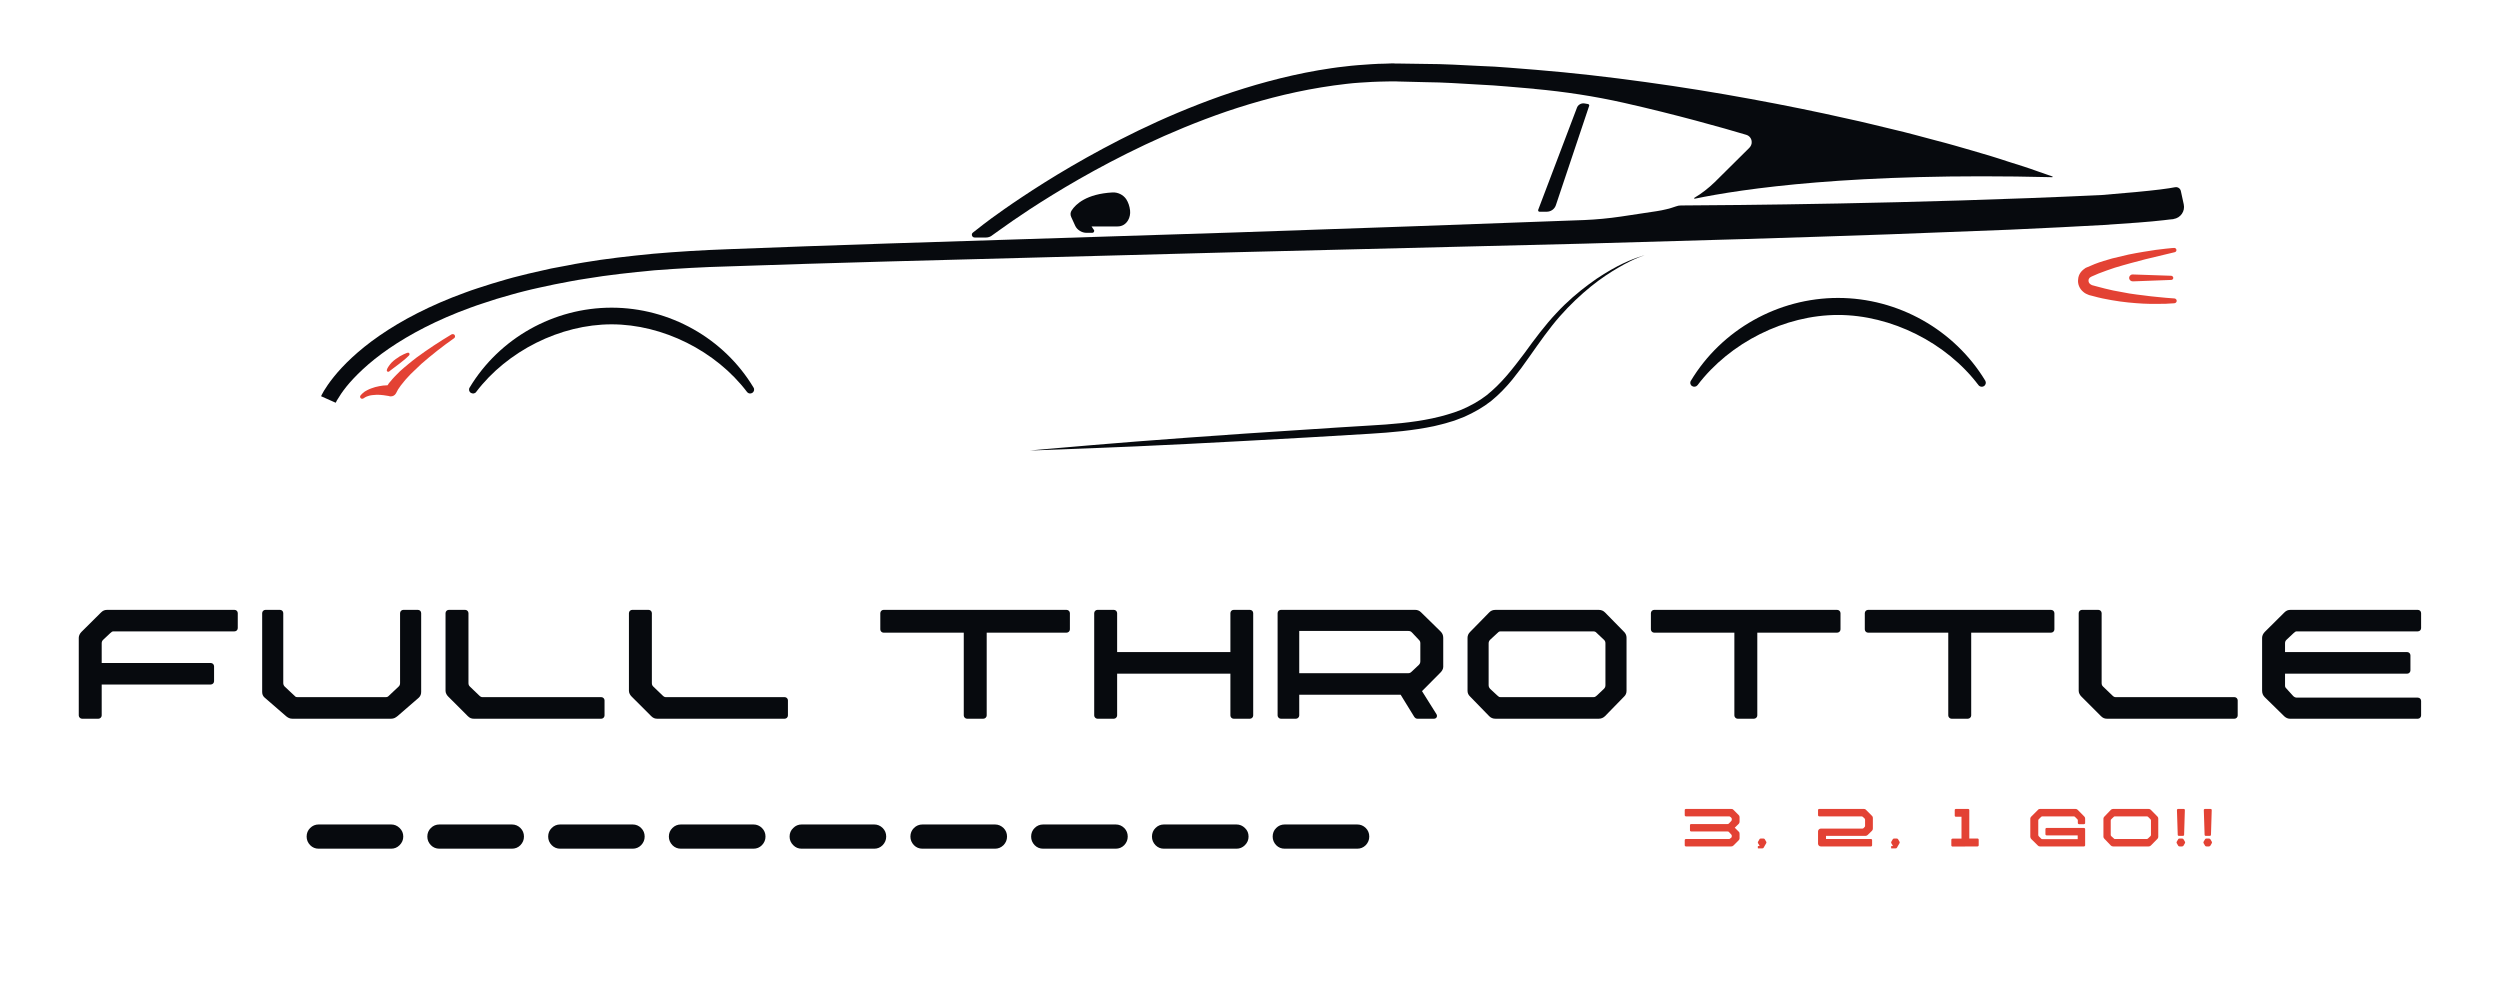 <svg xmlns="http://www.w3.org/2000/svg" xmlns:xlink="http://www.w3.org/1999/xlink" contentScriptType="text/ecmascript" width="75" viewBox="0 0 75 30" height="30" version="1.0"><defs><g id="f"><path d="M 4.867 -3.266 L 1.051 -3.266 C 0.973 -3.266 0.922 -3.246 0.863 -3.188 L 0.273 -2.602 C 0.234 -2.562 0.195 -2.496 0.195 -2.43 L 0.195 -0.098 C 0.195 -0.047 0.242 0 0.293 0 L 0.785 0 C 0.836 0 0.883 -0.047 0.883 -0.098 L 0.883 -1.027 L 4.156 -1.027 C 4.207 -1.027 4.254 -1.07 4.254 -1.125 L 4.254 -1.574 C 4.254 -1.629 4.207 -1.672 4.156 -1.672 L 0.883 -1.672 L 0.883 -2.262 C 0.883 -2.305 0.895 -2.34 0.93 -2.371 L 1.137 -2.566 C 1.176 -2.605 1.203 -2.621 1.234 -2.621 L 4.867 -2.621 C 4.922 -2.621 4.965 -2.664 4.965 -2.719 L 4.965 -3.168 C 4.965 -3.223 4.922 -3.266 4.867 -3.266 Z M 4.867 -3.266"/></g><g id="g"><path d="M 0.195 -3.168 L 0.195 -0.805 C 0.195 -0.738 0.215 -0.68 0.27 -0.633 L 0.91 -0.078 C 0.969 -0.031 1.02 0 1.105 0 L 4.059 0 C 4.145 0 4.195 -0.031 4.254 -0.078 L 4.895 -0.633 C 4.945 -0.68 4.965 -0.738 4.965 -0.805 L 4.965 -3.168 C 4.965 -3.223 4.922 -3.266 4.867 -3.266 L 4.43 -3.266 C 4.379 -3.266 4.332 -3.223 4.332 -3.168 L 4.332 -1.07 C 4.332 -1.027 4.32 -0.992 4.285 -0.961 L 3.973 -0.668 C 3.953 -0.652 3.934 -0.648 3.906 -0.648 L 1.254 -0.648 C 1.223 -0.648 1.203 -0.652 1.188 -0.668 L 0.875 -0.961 C 0.844 -0.992 0.828 -1.027 0.828 -1.07 L 0.828 -3.168 C 0.828 -3.223 0.785 -3.266 0.73 -3.266 L 0.293 -3.266 C 0.242 -3.266 0.195 -3.223 0.195 -3.168 Z M 0.195 -3.168"/></g><g id="h"><path d="M 0.195 -3.168 L 0.195 -0.836 C 0.195 -0.77 0.234 -0.707 0.273 -0.668 L 0.863 -0.078 C 0.922 -0.02 0.973 0 1.051 0 L 4.867 0 C 4.922 0 4.965 -0.047 4.965 -0.098 L 4.965 -0.551 C 4.965 -0.602 4.922 -0.648 4.867 -0.648 L 1.301 -0.648 C 1.27 -0.648 1.242 -0.66 1.203 -0.699 L 0.93 -0.961 C 0.895 -0.992 0.883 -1.027 0.883 -1.07 L 0.883 -3.168 C 0.883 -3.223 0.836 -3.266 0.785 -3.266 L 0.293 -3.266 C 0.242 -3.266 0.195 -3.223 0.195 -3.168 Z M 0.195 -3.168"/></g><g id="j"><path d="M 5.781 -3.266 L 0.293 -3.266 C 0.242 -3.266 0.195 -3.223 0.195 -3.168 L 0.195 -2.68 C 0.195 -2.625 0.242 -2.582 0.293 -2.582 L 2.699 -2.582 L 2.699 -0.098 C 2.699 -0.047 2.746 0 2.797 0 L 3.285 0 C 3.34 0 3.387 -0.047 3.387 -0.098 L 3.387 -2.582 L 5.781 -2.582 C 5.836 -2.582 5.883 -2.625 5.883 -2.68 L 5.883 -3.168 C 5.883 -3.223 5.836 -3.266 5.781 -3.266 Z M 5.781 -3.266"/></g><g id="k"><path d="M 4.867 -3.266 L 4.379 -3.266 C 4.324 -3.266 4.281 -3.223 4.281 -3.168 L 4.281 -2 L 0.883 -2 L 0.883 -3.168 C 0.883 -3.223 0.836 -3.266 0.785 -3.266 L 0.293 -3.266 C 0.242 -3.266 0.195 -3.223 0.195 -3.168 L 0.195 -0.098 C 0.195 -0.047 0.242 0 0.293 0 L 0.785 0 C 0.836 0 0.883 -0.047 0.883 -0.098 L 0.883 -1.352 L 4.281 -1.352 L 4.281 -0.098 C 4.281 -0.047 4.324 0 4.379 0 L 4.867 0 C 4.922 0 4.965 -0.047 4.965 -0.098 L 4.965 -3.168 C 4.965 -3.223 4.922 -3.266 4.867 -3.266 Z M 4.867 -3.266"/></g><g id="l"><path d="M 5.082 -2.621 L 4.496 -3.195 C 4.449 -3.242 4.391 -3.266 4.324 -3.266 L 0.293 -3.266 C 0.242 -3.266 0.195 -3.223 0.195 -3.168 L 0.195 -0.098 C 0.195 -0.047 0.242 0 0.293 0 L 0.746 0 C 0.797 0 0.844 -0.047 0.844 -0.098 L 0.844 -0.719 L 3.887 -0.719 L 4.293 -0.059 C 4.32 -0.02 4.352 0 4.391 0 L 4.883 0 C 4.961 0 5 -0.07 4.961 -0.137 L 4.527 -0.828 L 5.082 -1.387 C 5.121 -1.426 5.164 -1.488 5.164 -1.555 L 5.164 -2.426 C 5.164 -2.508 5.137 -2.566 5.082 -2.621 Z M 0.844 -2.633 L 4.117 -2.633 C 4.164 -2.633 4.195 -2.621 4.227 -2.586 L 4.422 -2.379 L 4.457 -2.34 C 4.469 -2.32 4.477 -2.301 4.477 -2.273 L 4.477 -1.727 C 4.477 -1.68 4.465 -1.648 4.43 -1.613 L 4.223 -1.418 C 4.184 -1.379 4.156 -1.367 4.125 -1.367 L 0.844 -1.367 Z M 0.844 -2.633"/></g><g id="m"><path d="M 0.195 -0.836 C 0.195 -0.77 0.223 -0.711 0.27 -0.668 L 0.844 -0.078 C 0.895 -0.027 0.953 0 1.039 0 L 4.125 0 C 4.207 0 4.266 -0.027 4.32 -0.078 L 4.895 -0.668 C 4.941 -0.711 4.965 -0.77 4.965 -0.836 L 4.965 -2.43 C 4.965 -2.496 4.941 -2.555 4.895 -2.602 L 4.32 -3.188 C 4.266 -3.242 4.207 -3.266 4.125 -3.266 L 1.039 -3.266 C 0.953 -3.266 0.895 -3.242 0.844 -3.188 L 0.27 -2.602 C 0.223 -2.555 0.195 -2.496 0.195 -2.43 Z M 0.828 -1.008 L 0.828 -2.262 C 0.828 -2.305 0.844 -2.34 0.875 -2.371 L 1.086 -2.566 L 1.125 -2.602 C 1.137 -2.613 1.156 -2.621 1.188 -2.621 L 3.973 -2.621 C 4 -2.621 4.02 -2.613 4.039 -2.602 L 4.078 -2.566 L 4.285 -2.371 C 4.32 -2.34 4.332 -2.305 4.332 -2.262 L 4.332 -1.008 C 4.332 -0.961 4.32 -0.93 4.285 -0.895 L 4.078 -0.699 L 4.039 -0.668 C 4.02 -0.652 4 -0.648 3.973 -0.648 L 1.188 -0.648 C 1.156 -0.648 1.137 -0.652 1.125 -0.668 L 1.086 -0.699 L 0.875 -0.895 C 0.844 -0.93 0.828 -0.961 0.828 -1.008 Z M 0.828 -1.008"/></g><g id="n"><path d="M 0.93 -2.371 L 1.137 -2.566 C 1.176 -2.605 1.203 -2.621 1.234 -2.621 L 4.867 -2.621 C 4.922 -2.621 4.965 -2.664 4.965 -2.719 L 4.965 -3.168 C 4.965 -3.223 4.922 -3.266 4.867 -3.266 L 1.051 -3.266 C 0.973 -3.266 0.922 -3.246 0.863 -3.188 L 0.273 -2.602 C 0.234 -2.562 0.195 -2.496 0.195 -2.43 L 0.195 -0.844 C 0.195 -0.758 0.223 -0.699 0.273 -0.648 L 0.863 -0.07 C 0.91 -0.027 0.969 0 1.031 0 L 4.867 0 C 4.922 0 4.965 -0.047 4.965 -0.098 L 4.965 -0.535 C 4.965 -0.59 4.922 -0.633 4.867 -0.633 L 1.242 -0.633 C 1.195 -0.633 1.164 -0.648 1.129 -0.68 L 0.902 -0.93 C 0.887 -0.949 0.883 -0.969 0.883 -0.992 L 0.883 -1.352 L 4.547 -1.352 C 4.602 -1.352 4.645 -1.398 4.645 -1.449 L 4.645 -1.902 C 4.645 -1.953 4.602 -2 4.547 -2 L 0.883 -2 L 0.883 -2.262 C 0.883 -2.305 0.895 -2.34 0.93 -2.371 Z M 0.93 -2.371"/></g><g id="o"><path d="M 1.711 -0.742 L 1.711 -0.883 C 1.711 -0.906 1.699 -0.93 1.684 -0.941 L 1.527 -1.098 C 1.508 -1.121 1.488 -1.125 1.461 -1.125 L 0.102 -1.125 C 0.082 -1.125 0.066 -1.109 0.066 -1.094 L 0.066 -0.938 C 0.066 -0.918 0.082 -0.902 0.102 -0.902 L 1.398 -0.902 C 1.41 -0.902 1.418 -0.898 1.434 -0.887 L 1.461 -0.863 C 1.473 -0.852 1.477 -0.84 1.477 -0.824 L 1.477 -0.793 C 1.477 -0.785 1.473 -0.777 1.469 -0.773 L 1.457 -0.758 L 1.391 -0.688 C 1.379 -0.676 1.367 -0.672 1.352 -0.672 L 0.258 -0.672 C 0.238 -0.672 0.223 -0.656 0.223 -0.637 L 0.223 -0.484 C 0.223 -0.465 0.238 -0.449 0.258 -0.449 L 1.352 -0.449 C 1.367 -0.449 1.379 -0.445 1.391 -0.434 L 1.457 -0.363 L 1.469 -0.348 C 1.473 -0.344 1.477 -0.336 1.477 -0.328 L 1.477 -0.301 C 1.477 -0.285 1.473 -0.273 1.461 -0.262 L 1.434 -0.242 C 1.418 -0.227 1.41 -0.223 1.398 -0.223 L 0.102 -0.223 C 0.082 -0.223 0.066 -0.207 0.066 -0.188 L 0.066 -0.035 C 0.066 -0.016 0.082 0 0.102 0 L 1.461 0 C 1.488 0 1.508 -0.008 1.527 -0.027 L 1.684 -0.184 C 1.699 -0.199 1.711 -0.219 1.711 -0.242 L 1.711 -0.379 C 1.711 -0.406 1.703 -0.43 1.684 -0.445 L 1.566 -0.562 L 1.684 -0.676 C 1.703 -0.695 1.711 -0.715 1.711 -0.742 Z M 1.711 -0.742"/></g><g id="p"><path d="M 0.316 -0.145 L 0.277 -0.211 C 0.273 -0.219 0.27 -0.227 0.258 -0.23 C 0.254 -0.234 0.242 -0.238 0.234 -0.238 L 0.156 -0.238 C 0.148 -0.238 0.141 -0.234 0.129 -0.23 C 0.121 -0.227 0.117 -0.219 0.113 -0.211 L 0.074 -0.145 C 0.07 -0.137 0.066 -0.129 0.066 -0.117 C 0.066 -0.109 0.07 -0.098 0.074 -0.094 L 0.113 -0.027 C 0.113 -0.023 0.117 -0.02 0.121 -0.012 L 0.078 -0.012 C 0.07 -0.012 0.066 -0.008 0.066 -0.004 L 0.066 0.051 C 0.066 0.055 0.07 0.059 0.078 0.059 L 0.199 0.059 C 0.219 0.059 0.234 0.051 0.242 0.035 L 0.273 -0.02 L 0.277 -0.027 L 0.316 -0.094 C 0.32 -0.098 0.324 -0.109 0.324 -0.117 C 0.324 -0.129 0.32 -0.137 0.316 -0.145 Z M 0.316 -0.145"/></g><g id="r"><path d="M 0.066 -1.094 L 0.066 -0.938 C 0.066 -0.918 0.082 -0.902 0.102 -0.902 L 1.375 -0.902 C 1.387 -0.902 1.395 -0.895 1.41 -0.887 L 1.461 -0.84 C 1.469 -0.828 1.477 -0.816 1.477 -0.801 L 1.477 -0.613 C 1.477 -0.602 1.473 -0.598 1.469 -0.59 L 1.434 -0.551 C 1.422 -0.539 1.41 -0.535 1.395 -0.535 L 0.148 -0.535 C 0.105 -0.535 0.066 -0.496 0.066 -0.453 L 0.066 -0.082 C 0.066 -0.035 0.105 0 0.148 0 L 1.656 0 C 1.672 0 1.688 -0.016 1.688 -0.035 L 1.688 -0.188 C 1.688 -0.207 1.672 -0.223 1.656 -0.223 L 0.305 -0.223 L 0.305 -0.316 L 1.492 -0.316 C 1.512 -0.316 1.535 -0.328 1.551 -0.34 L 1.684 -0.469 C 1.703 -0.488 1.711 -0.508 1.711 -0.539 L 1.711 -0.859 C 1.711 -0.883 1.699 -0.906 1.684 -0.918 L 1.504 -1.098 C 1.484 -1.121 1.465 -1.125 1.438 -1.125 L 0.102 -1.125 C 0.082 -1.125 0.066 -1.109 0.066 -1.094 Z M 0.066 -1.094"/></g><g id="s"><path d="M 0.852 -0.238 L 0.605 -0.238 L 0.605 -1.094 C 0.605 -1.109 0.59 -1.125 0.57 -1.125 L 0.199 -1.125 C 0.184 -1.125 0.168 -1.109 0.168 -1.094 L 0.168 -0.922 C 0.168 -0.906 0.184 -0.891 0.199 -0.891 L 0.371 -0.891 L 0.371 -0.234 L 0.102 -0.234 C 0.082 -0.234 0.066 -0.219 0.066 -0.199 L 0.066 -0.031 C 0.066 -0.012 0.082 0.004 0.102 0.004 L 0.852 0 C 0.871 0 0.887 -0.016 0.887 -0.035 L 0.887 -0.203 C 0.887 -0.219 0.871 -0.238 0.852 -0.238 Z M 0.852 -0.238"/></g><g id="t"><path d="M 1.527 -0.668 L 1.676 -0.668 C 1.695 -0.668 1.711 -0.684 1.711 -0.699 L 1.711 -0.836 C 1.711 -0.859 1.703 -0.879 1.688 -0.895 L 1.488 -1.098 C 1.469 -1.117 1.449 -1.125 1.422 -1.125 L 0.363 -1.125 C 0.336 -1.125 0.316 -1.121 0.297 -1.098 L 0.094 -0.895 C 0.082 -0.883 0.066 -0.859 0.066 -0.836 L 0.066 -0.289 C 0.066 -0.262 0.078 -0.242 0.094 -0.223 L 0.297 -0.023 C 0.312 -0.008 0.332 0 0.355 0 L 1.676 0 C 1.695 0 1.711 -0.016 1.711 -0.035 L 1.711 -0.52 C 1.711 -0.539 1.695 -0.555 1.676 -0.555 L 0.555 -0.555 C 0.535 -0.555 0.52 -0.539 0.52 -0.52 L 0.52 -0.363 C 0.52 -0.348 0.535 -0.332 0.555 -0.332 L 1.488 -0.332 L 1.488 -0.219 L 0.43 -0.219 C 0.41 -0.219 0.402 -0.223 0.391 -0.234 L 0.32 -0.305 L 0.312 -0.32 C 0.305 -0.328 0.305 -0.332 0.305 -0.344 L 0.305 -0.777 C 0.305 -0.793 0.309 -0.805 0.32 -0.816 L 0.391 -0.887 C 0.406 -0.898 0.414 -0.902 0.426 -0.902 L 1.371 -0.902 C 1.387 -0.902 1.395 -0.895 1.406 -0.887 L 1.477 -0.816 C 1.492 -0.805 1.492 -0.793 1.492 -0.777 L 1.492 -0.699 C 1.492 -0.684 1.508 -0.668 1.527 -0.668 Z M 1.527 -0.668"/></g><g id="u"><path d="M 0.066 -0.289 C 0.066 -0.266 0.078 -0.246 0.094 -0.23 L 0.289 -0.027 C 0.309 -0.008 0.328 0 0.359 0 L 1.422 0 C 1.449 0 1.469 -0.008 1.488 -0.027 L 1.688 -0.23 C 1.703 -0.246 1.711 -0.266 1.711 -0.289 L 1.711 -0.836 C 1.711 -0.859 1.703 -0.879 1.688 -0.895 L 1.488 -1.098 C 1.469 -1.117 1.449 -1.125 1.422 -1.125 L 0.359 -1.125 C 0.328 -1.125 0.309 -1.117 0.289 -1.098 L 0.094 -0.895 C 0.078 -0.879 0.066 -0.859 0.066 -0.836 Z M 0.285 -0.348 L 0.285 -0.777 C 0.285 -0.793 0.289 -0.805 0.301 -0.816 L 0.375 -0.887 L 0.387 -0.895 C 0.391 -0.902 0.398 -0.902 0.41 -0.902 L 1.371 -0.902 C 1.379 -0.902 1.387 -0.902 1.391 -0.895 L 1.406 -0.887 L 1.477 -0.816 C 1.488 -0.805 1.492 -0.793 1.492 -0.777 L 1.492 -0.348 C 1.492 -0.332 1.488 -0.32 1.477 -0.309 L 1.406 -0.242 L 1.391 -0.23 C 1.387 -0.227 1.379 -0.223 1.371 -0.223 L 0.41 -0.223 C 0.398 -0.223 0.391 -0.227 0.387 -0.23 L 0.375 -0.242 L 0.301 -0.309 C 0.289 -0.32 0.285 -0.332 0.285 -0.348 Z M 0.285 -0.348"/></g><g id="v"><path d="M 0.137 -0.316 L 0.258 -0.316 C 0.277 -0.316 0.293 -0.332 0.293 -0.348 L 0.316 -1.094 C 0.316 -1.109 0.301 -1.125 0.281 -1.125 L 0.113 -1.125 C 0.094 -1.125 0.078 -1.109 0.078 -1.094 L 0.102 -0.348 C 0.102 -0.332 0.117 -0.316 0.137 -0.316 Z M 0.156 0 C 0.148 0 0.141 -0.004 0.129 -0.008 C 0.121 -0.012 0.117 -0.02 0.113 -0.027 L 0.074 -0.094 C 0.07 -0.098 0.066 -0.109 0.066 -0.117 C 0.066 -0.129 0.07 -0.137 0.074 -0.145 L 0.113 -0.211 C 0.117 -0.219 0.121 -0.227 0.129 -0.23 C 0.141 -0.234 0.148 -0.238 0.156 -0.238 L 0.234 -0.238 C 0.242 -0.238 0.254 -0.234 0.258 -0.23 C 0.27 -0.227 0.273 -0.219 0.277 -0.211 L 0.316 -0.145 C 0.32 -0.137 0.324 -0.129 0.324 -0.117 C 0.324 -0.109 0.32 -0.098 0.316 -0.094 L 0.277 -0.027 C 0.273 -0.02 0.27 -0.012 0.258 -0.008 C 0.254 -0.004 0.242 0 0.234 0 Z M 0.156 0"/></g><clipPath id="a"><path d="M 62 7 L 65.52 7 L 65.52 10 L 62 10 Z M 62 7"/></clipPath><clipPath id="b"><path d="M 63 8 L 65.52 8 L 65.52 9 L 63 9 Z M 63 8"/></clipPath><clipPath id="c"><path d="M 29 1.902 L 62 1.902 L 62 8 L 29 8 Z M 29 1.902"/></clipPath><clipPath id="d"><path d="M 9.633 5.547 L 65.52 5.547 L 65.52 12.148 L 9.633 12.148 Z M 9.633 5.547"/></clipPath><clipPath id="e"><path d="M 30.828 7.613 L 49.387 7.613 L 49.387 13.516 L 30.828 13.516 Z M 30.828 7.613"/></clipPath></defs><path fill="#E34234" d="M 13.547 10.031 C 13.188 10.246 12.836 10.477 12.496 10.727 C 12.414 10.793 12.328 10.855 12.246 10.926 C 12.207 10.957 12.164 10.992 12.125 11.027 C 12.086 11.062 12.043 11.098 12.004 11.133 C 11.965 11.172 11.926 11.207 11.891 11.246 C 11.852 11.289 11.812 11.324 11.777 11.367 L 11.668 11.496 L 11.629 11.555 L 11.621 11.559 C 11.578 11.559 11.539 11.562 11.496 11.566 C 11.418 11.578 11.336 11.59 11.254 11.613 C 11.215 11.625 11.176 11.637 11.137 11.652 C 11.098 11.664 11.059 11.684 11.02 11.703 C 11.004 11.711 10.984 11.723 10.965 11.734 C 10.949 11.742 10.93 11.754 10.914 11.77 C 10.898 11.785 10.879 11.797 10.863 11.812 L 10.82 11.859 C 10.801 11.879 10.797 11.91 10.812 11.934 C 10.832 11.965 10.871 11.973 10.898 11.953 L 10.91 11.949 L 10.949 11.922 C 10.965 11.914 10.98 11.906 10.996 11.898 C 11.008 11.895 11.023 11.887 11.039 11.883 C 11.059 11.879 11.07 11.871 11.09 11.867 C 11.121 11.859 11.156 11.855 11.188 11.852 C 11.223 11.848 11.258 11.844 11.293 11.844 C 11.359 11.84 11.43 11.848 11.5 11.855 C 11.535 11.859 11.57 11.863 11.605 11.871 L 11.656 11.879 C 11.672 11.883 11.691 11.887 11.703 11.891 L 11.715 11.891 C 11.781 11.895 11.844 11.863 11.879 11.801 L 11.941 11.684 L 12.023 11.566 C 12.055 11.527 12.086 11.488 12.117 11.449 C 12.145 11.41 12.18 11.375 12.215 11.336 C 12.246 11.301 12.281 11.262 12.316 11.227 C 12.355 11.191 12.387 11.156 12.426 11.121 C 12.5 11.051 12.574 10.98 12.648 10.91 C 12.957 10.641 13.285 10.383 13.621 10.148 L 13.625 10.145 C 13.652 10.125 13.66 10.086 13.641 10.055 C 13.625 10.023 13.582 10.016 13.547 10.031"/><path fill="#E34234" d="M 11.672 11.145 L 11.68 11.141 C 11.68 11.141 11.688 11.133 11.703 11.121 C 11.719 11.109 11.742 11.09 11.77 11.07 C 11.824 11.027 11.902 10.969 11.977 10.914 C 12.016 10.883 12.055 10.855 12.09 10.824 C 12.125 10.797 12.16 10.77 12.188 10.742 C 12.242 10.695 12.277 10.656 12.277 10.656 C 12.285 10.645 12.289 10.629 12.285 10.613 C 12.277 10.59 12.254 10.574 12.23 10.582 C 12.23 10.582 12.18 10.594 12.109 10.629 C 12.039 10.66 11.953 10.711 11.871 10.773 C 11.828 10.805 11.789 10.836 11.754 10.871 C 11.723 10.906 11.691 10.941 11.668 10.977 C 11.645 11.008 11.629 11.039 11.617 11.062 C 11.609 11.086 11.605 11.102 11.605 11.102 C 11.602 11.113 11.602 11.125 11.613 11.137 C 11.625 11.156 11.652 11.16 11.672 11.145"/><g clip-path="url(#a)"><path fill="#E34234" d="M 65.234 8.953 L 65.23 8.953 C 65.23 8.953 65.141 8.945 64.98 8.934 C 64.898 8.926 64.805 8.918 64.691 8.906 C 64.582 8.895 64.457 8.883 64.32 8.863 C 64.184 8.848 64.035 8.828 63.883 8.805 C 63.727 8.777 63.566 8.746 63.398 8.715 C 63.234 8.68 63.062 8.637 62.891 8.59 C 62.848 8.578 62.805 8.566 62.762 8.555 C 62.738 8.543 62.719 8.535 62.703 8.52 C 62.668 8.492 62.652 8.449 62.656 8.406 C 62.656 8.387 62.664 8.367 62.676 8.352 C 62.68 8.344 62.691 8.336 62.695 8.328 C 62.695 8.328 62.699 8.324 62.699 8.324 C 62.703 8.32 62.719 8.312 62.727 8.309 L 62.738 8.301 L 62.746 8.297 L 62.773 8.285 L 62.836 8.258 C 62.875 8.238 62.914 8.223 62.953 8.207 C 63.117 8.141 63.285 8.086 63.445 8.031 C 63.609 7.984 63.766 7.934 63.918 7.895 C 64.07 7.855 64.215 7.816 64.348 7.781 C 64.613 7.715 64.84 7.66 64.996 7.625 C 65.152 7.586 65.242 7.566 65.242 7.566 C 65.273 7.559 65.297 7.531 65.293 7.496 C 65.289 7.461 65.258 7.434 65.223 7.438 C 65.223 7.438 65.129 7.441 64.969 7.461 C 64.805 7.477 64.574 7.508 64.301 7.555 C 64.16 7.578 64.012 7.605 63.855 7.637 C 63.699 7.672 63.531 7.711 63.363 7.754 C 63.191 7.805 63.016 7.852 62.84 7.922 C 62.797 7.938 62.754 7.957 62.711 7.977 L 62.609 8.02 L 62.602 8.023 L 62.598 8.023 L 62.586 8.031 L 62.582 8.031 L 62.566 8.039 C 62.559 8.047 62.551 8.051 62.535 8.062 C 62.52 8.074 62.504 8.086 62.488 8.098 C 62.461 8.125 62.434 8.148 62.414 8.18 C 62.375 8.234 62.348 8.305 62.344 8.379 C 62.324 8.52 62.387 8.664 62.496 8.754 C 62.547 8.801 62.609 8.828 62.672 8.852 C 62.719 8.863 62.762 8.875 62.809 8.887 C 62.988 8.938 63.168 8.973 63.344 9.004 C 63.691 9.066 64.02 9.094 64.297 9.109 C 64.438 9.117 64.566 9.117 64.68 9.117 C 64.797 9.117 64.895 9.113 64.977 9.113 C 65.059 9.109 65.121 9.102 65.164 9.102 C 65.207 9.098 65.23 9.098 65.23 9.098 C 65.27 9.094 65.297 9.066 65.301 9.031 C 65.305 8.992 65.273 8.957 65.234 8.953"/></g><g clip-path="url(#b)"><path fill="#E34234" d="M 63.984 8.234 C 63.98 8.234 63.977 8.234 63.977 8.234 C 63.918 8.234 63.871 8.285 63.875 8.34 C 63.875 8.398 63.926 8.441 63.984 8.441 L 65.137 8.398 C 65.172 8.398 65.195 8.371 65.199 8.34 C 65.199 8.305 65.172 8.277 65.137 8.273 L 63.984 8.234"/></g><path fill="#070A0E" d="M 59.559 11.422 C 58.633 9.891 56.941 8.938 55.141 8.938 C 53.34 8.938 51.648 9.891 50.727 11.422 C 50.691 11.477 50.707 11.547 50.762 11.582 C 50.816 11.617 50.887 11.605 50.926 11.555 C 51.895 10.277 53.547 9.449 55.141 9.449 C 56.734 9.449 58.391 10.277 59.355 11.555 C 59.379 11.586 59.418 11.602 59.453 11.602 C 59.477 11.602 59.5 11.598 59.52 11.582 C 59.574 11.547 59.59 11.477 59.559 11.422"/><g clip-path="url(#c)"><path fill="#070A0E" d="M 29.586 7.125 L 29.238 7.125 C 29.16 7.125 29.125 7.023 29.188 6.977 C 29.316 6.875 29.473 6.754 29.504 6.73 C 29.555 6.688 29.637 6.629 29.742 6.551 C 29.953 6.398 30.262 6.176 30.664 5.91 C 31.473 5.371 32.652 4.645 34.148 3.918 C 34.898 3.555 35.73 3.199 36.633 2.879 C 37.535 2.566 38.512 2.289 39.547 2.109 C 39.809 2.066 40.07 2.023 40.336 1.996 C 40.602 1.961 40.871 1.945 41.141 1.926 C 41.277 1.914 41.414 1.914 41.551 1.91 L 41.754 1.902 L 41.812 1.902 L 41.859 1.906 L 41.961 1.906 C 42.23 1.91 42.5 1.914 42.773 1.918 C 43.312 1.918 43.867 1.953 44.418 1.98 C 44.973 1.996 45.523 2.055 46.074 2.094 C 47.18 2.184 48.281 2.312 49.359 2.461 C 50.438 2.609 51.496 2.781 52.52 2.969 C 53.539 3.156 54.52 3.355 55.449 3.566 C 55.914 3.664 56.363 3.781 56.797 3.883 C 57.234 3.984 57.652 4.102 58.051 4.207 C 58.453 4.309 58.836 4.422 59.199 4.527 C 59.383 4.582 59.559 4.633 59.73 4.684 C 59.902 4.738 60.07 4.789 60.23 4.844 C 60.555 4.945 60.855 5.039 61.133 5.141 C 61.285 5.195 61.434 5.246 61.57 5.293 C 61.586 5.297 61.582 5.316 61.566 5.316 C 55.586 5.168 52.254 5.668 50.844 5.961 C 50.824 5.965 50.816 5.941 50.832 5.934 C 51.051 5.805 51.254 5.645 51.441 5.465 L 52.477 4.438 C 52.523 4.391 52.555 4.328 52.551 4.262 C 52.551 4.156 52.48 4.07 52.383 4.043 C 51.691 3.836 50.266 3.434 48.723 3.086 C 47.84 2.887 46.941 2.75 46.039 2.668 L 46.023 2.664 C 45.477 2.621 44.93 2.562 44.391 2.539 C 43.844 2.508 43.309 2.469 42.762 2.465 C 42.492 2.457 42.223 2.449 41.953 2.445 L 41.852 2.441 L 41.758 2.441 L 41.559 2.445 C 41.43 2.449 41.301 2.449 41.168 2.457 C 40.91 2.473 40.652 2.484 40.395 2.516 C 40.141 2.543 39.887 2.582 39.637 2.621 C 38.637 2.785 37.684 3.043 36.797 3.344 C 35.914 3.648 35.094 3.992 34.355 4.34 C 32.875 5.039 31.707 5.75 30.906 6.27 C 30.508 6.531 30.203 6.746 29.996 6.895 C 29.891 6.969 29.812 7.023 29.762 7.062 C 29.762 7.062 29.758 7.066 29.758 7.066 C 29.711 7.102 29.648 7.125 29.586 7.125"/></g><g clip-path="url(#d)"><path fill="#070A0E" d="M 65.512 6.129 C 65.559 6.336 65.418 6.539 65.207 6.57 L 65.203 6.574 C 65.121 6.582 65.027 6.59 64.922 6.605 C 64.492 6.656 63.879 6.699 63.098 6.75 C 62.316 6.793 61.371 6.844 60.285 6.891 C 59.203 6.93 57.98 6.98 56.645 7.031 C 53.977 7.125 50.867 7.219 47.531 7.309 C 44.199 7.391 40.645 7.477 37.09 7.566 C 33.535 7.66 29.98 7.758 26.645 7.844 C 24.98 7.891 23.371 7.938 21.844 7.992 C 21.078 8.012 20.348 8.055 19.633 8.109 C 18.926 8.176 18.238 8.25 17.59 8.359 C 17.508 8.371 17.426 8.383 17.344 8.398 C 17.266 8.41 17.184 8.426 17.105 8.441 C 16.945 8.473 16.789 8.5 16.637 8.531 C 16.328 8.598 16.023 8.66 15.734 8.734 C 15.445 8.805 15.164 8.891 14.891 8.969 C 14.625 9.059 14.359 9.137 14.113 9.23 C 13.109 9.594 12.289 10.031 11.668 10.457 C 11.047 10.883 10.633 11.301 10.387 11.605 C 10.266 11.758 10.184 11.883 10.137 11.965 C 10.109 12.004 10.094 12.035 10.086 12.055 C 10.074 12.074 10.07 12.082 10.07 12.082 L 9.633 11.887 C 9.633 11.887 9.637 11.875 9.652 11.844 C 9.668 11.812 9.691 11.773 9.719 11.723 C 9.781 11.621 9.875 11.48 10.012 11.309 C 10.285 10.969 10.734 10.516 11.395 10.062 C 12.051 9.609 12.91 9.156 13.945 8.781 C 14.199 8.684 14.473 8.602 14.75 8.512 C 15.027 8.43 15.316 8.34 15.613 8.27 C 15.91 8.191 16.223 8.129 16.535 8.055 C 16.695 8.023 16.855 7.996 17.016 7.965 C 17.098 7.949 17.18 7.934 17.258 7.918 C 17.344 7.902 17.426 7.891 17.508 7.875 C 18.172 7.762 18.867 7.684 19.59 7.613 C 20.309 7.551 21.062 7.504 21.824 7.477 C 23.352 7.418 24.961 7.359 26.629 7.305 C 29.961 7.199 33.516 7.086 37.07 6.973 C 38.848 6.914 40.625 6.852 42.375 6.789 C 44.121 6.727 45.844 6.664 47.508 6.602 L 47.516 6.602 C 47.891 6.586 48.262 6.551 48.633 6.496 L 49.695 6.336 C 49.898 6.305 50.094 6.258 50.281 6.191 C 50.328 6.172 50.379 6.164 50.43 6.164 C 51.93 6.156 57.371 6.117 62.965 5.855 C 62.988 5.855 63.012 5.855 63.035 5.852 C 63.805 5.789 64.41 5.734 64.809 5.684 C 64.906 5.672 64.996 5.66 65.07 5.648 C 65.145 5.637 65.203 5.625 65.25 5.617 C 65.254 5.617 65.254 5.617 65.254 5.617 C 65.332 5.602 65.41 5.652 65.426 5.734 L 65.512 6.129"/></g><path fill="#070A0E" d="M 33.844 6.605 C 33.891 6.523 33.914 6.418 33.902 6.312 C 33.887 6.184 33.848 6.07 33.785 5.973 C 33.695 5.844 33.539 5.766 33.379 5.773 C 32.594 5.816 32.273 6.125 32.152 6.309 C 32.109 6.371 32.105 6.445 32.137 6.512 L 32.258 6.777 C 32.312 6.895 32.457 6.984 32.586 6.984 L 32.766 6.984 C 32.789 6.984 32.812 6.973 32.82 6.949 C 32.832 6.926 32.824 6.902 32.812 6.891 L 32.746 6.793 L 33.527 6.793 C 33.664 6.793 33.773 6.727 33.844 6.605"/><path fill="#070A0E" d="M 22.605 11.625 C 21.719 10.148 20.086 9.23 18.348 9.23 C 16.609 9.23 14.98 10.148 14.09 11.625 C 14.055 11.68 14.07 11.75 14.125 11.785 C 14.18 11.82 14.25 11.809 14.285 11.758 C 15.219 10.527 16.812 9.73 18.348 9.73 C 19.883 9.73 21.477 10.527 22.41 11.758 C 22.434 11.789 22.469 11.805 22.504 11.805 C 22.527 11.805 22.551 11.797 22.57 11.785 C 22.625 11.75 22.641 11.68 22.605 11.625"/><g clip-path="url(#e)"><path fill="#070A0E" d="M 48.523 7.988 C 48.273 8.121 47.98 8.293 47.668 8.527 C 47.355 8.758 47.016 9.043 46.688 9.398 C 46.359 9.746 46.043 10.168 45.727 10.605 C 45.562 10.824 45.395 11.043 45.211 11.258 C 45.027 11.473 44.824 11.676 44.602 11.855 C 44.371 12.035 44.113 12.176 43.84 12.293 C 43.77 12.32 43.699 12.344 43.629 12.371 C 43.559 12.398 43.484 12.414 43.414 12.438 C 43.27 12.484 43.117 12.516 42.969 12.551 C 42.363 12.68 41.73 12.73 41.094 12.766 C 40.453 12.805 39.816 12.844 39.191 12.887 C 38.562 12.926 37.945 12.969 37.348 13.008 C 36.152 13.09 35.039 13.172 34.082 13.246 C 33.125 13.32 32.332 13.391 31.773 13.438 C 31.215 13.484 30.898 13.516 30.898 13.516 C 30.898 13.516 31.219 13.504 31.777 13.484 C 32.336 13.461 33.133 13.434 34.09 13.391 C 35.051 13.348 36.164 13.293 37.363 13.227 C 37.961 13.191 38.578 13.16 39.207 13.125 C 39.832 13.086 40.473 13.047 41.109 13.012 C 41.746 12.973 42.391 12.918 43.02 12.785 C 43.172 12.746 43.328 12.715 43.48 12.664 C 43.559 12.641 43.633 12.621 43.707 12.59 C 43.781 12.562 43.855 12.531 43.93 12.504 C 44.219 12.375 44.496 12.219 44.738 12.027 C 44.977 11.832 45.184 11.613 45.367 11.391 C 45.551 11.164 45.719 10.938 45.875 10.711 C 46.191 10.262 46.48 9.848 46.793 9.492 C 47.105 9.137 47.426 8.84 47.723 8.598 C 48.023 8.355 48.305 8.172 48.547 8.031 C 48.785 7.891 48.984 7.797 49.121 7.738 C 49.258 7.684 49.336 7.66 49.336 7.66 C 49.336 7.66 49.258 7.676 49.117 7.727 C 48.977 7.777 48.77 7.859 48.523 7.988"/></g><path fill="#070A0E" d="M 46.398 6.352 C 46.527 6.352 46.637 6.273 46.676 6.156 L 47.676 3.172 C 47.68 3.16 47.676 3.148 47.668 3.141 C 47.664 3.129 47.652 3.121 47.641 3.121 L 47.527 3.102 C 47.434 3.09 47.34 3.145 47.309 3.23 L 46.145 6.297 C 46.141 6.309 46.145 6.324 46.152 6.336 C 46.16 6.344 46.172 6.352 46.184 6.352 L 46.398 6.352"/><g fill="#070A0E"><use x="2.168" y="21.562" xmlns:xlink="http://www.w3.org/1999/xlink" xlink:href="#f" xlink:type="simple" xlink:actuate="onLoad" xlink:show="embed"/></g><g fill="#070A0E"><use x="7.67" y="21.562" xmlns:xlink="http://www.w3.org/1999/xlink" xlink:href="#g" xlink:type="simple" xlink:actuate="onLoad" xlink:show="embed"/></g><g fill="#070A0E"><use x="13.171" y="21.562" xmlns:xlink="http://www.w3.org/1999/xlink" xlink:href="#h" xlink:type="simple" xlink:actuate="onLoad" xlink:show="embed"/></g><g fill="#070A0E"><use x="18.673" y="21.562" xmlns:xlink="http://www.w3.org/1999/xlink" xlink:href="#h" xlink:type="simple" xlink:actuate="onLoad" xlink:show="embed"/></g><g fill="#070A0E"><use x="24.175" y="21.562" xmlns:xlink="http://www.w3.org/1999/xlink" xlink:href="#i" xlink:type="simple" xlink:actuate="onLoad" xlink:show="embed"/></g><g fill="#070A0E"><use x="26.214" y="21.562" xmlns:xlink="http://www.w3.org/1999/xlink" xlink:href="#j" xlink:type="simple" xlink:actuate="onLoad" xlink:show="embed"/></g><g fill="#070A0E"><use x="32.631" y="21.562" xmlns:xlink="http://www.w3.org/1999/xlink" xlink:href="#k" xlink:type="simple" xlink:actuate="onLoad" xlink:show="embed"/></g><g fill="#070A0E"><use x="38.133" y="21.562" xmlns:xlink="http://www.w3.org/1999/xlink" xlink:href="#l" xlink:type="simple" xlink:actuate="onLoad" xlink:show="embed"/></g><g fill="#070A0E"><use x="43.831" y="21.562" xmlns:xlink="http://www.w3.org/1999/xlink" xlink:href="#m" xlink:type="simple" xlink:actuate="onLoad" xlink:show="embed"/></g><g fill="#070A0E"><use x="49.332" y="21.562" xmlns:xlink="http://www.w3.org/1999/xlink" xlink:href="#j" xlink:type="simple" xlink:actuate="onLoad" xlink:show="embed"/></g><g fill="#070A0E"><use x="55.749" y="21.562" xmlns:xlink="http://www.w3.org/1999/xlink" xlink:href="#j" xlink:type="simple" xlink:actuate="onLoad" xlink:show="embed"/></g><g fill="#070A0E"><use x="62.166" y="21.562" xmlns:xlink="http://www.w3.org/1999/xlink" xlink:href="#h" xlink:type="simple" xlink:actuate="onLoad" xlink:show="embed"/></g><g fill="#070A0E"><use x="67.668" y="21.562" xmlns:xlink="http://www.w3.org/1999/xlink" xlink:href="#n" xlink:type="simple" xlink:actuate="onLoad" xlink:show="embed"/></g><g fill="#E34234"><use x="50.476" y="25.393" xmlns:xlink="http://www.w3.org/1999/xlink" xlink:href="#o" xlink:type="simple" xlink:actuate="onLoad" xlink:show="embed"/></g><g fill="#E34234"><use x="52.669" y="25.393" xmlns:xlink="http://www.w3.org/1999/xlink" xlink:href="#p" xlink:type="simple" xlink:actuate="onLoad" xlink:show="embed"/></g><g fill="#E34234"><use x="53.475" y="25.393" xmlns:xlink="http://www.w3.org/1999/xlink" xlink:href="#q" xlink:type="simple" xlink:actuate="onLoad" xlink:show="embed"/></g><g fill="#E34234"><use x="54.475" y="25.393" xmlns:xlink="http://www.w3.org/1999/xlink" xlink:href="#r" xlink:type="simple" xlink:actuate="onLoad" xlink:show="embed"/></g><g fill="#E34234"><use x="56.668" y="25.393" xmlns:xlink="http://www.w3.org/1999/xlink" xlink:href="#p" xlink:type="simple" xlink:actuate="onLoad" xlink:show="embed"/></g><g fill="#E34234"><use x="57.475" y="25.393" xmlns:xlink="http://www.w3.org/1999/xlink" xlink:href="#q" xlink:type="simple" xlink:actuate="onLoad" xlink:show="embed"/></g><g fill="#E34234"><use x="58.474" y="25.393" xmlns:xlink="http://www.w3.org/1999/xlink" xlink:href="#s" xlink:type="simple" xlink:actuate="onLoad" xlink:show="embed"/></g><g fill="#E34234"><use x="59.844" y="25.393" xmlns:xlink="http://www.w3.org/1999/xlink" xlink:href="#q" xlink:type="simple" xlink:actuate="onLoad" xlink:show="embed"/></g><g fill="#E34234"><use x="60.843" y="25.393" xmlns:xlink="http://www.w3.org/1999/xlink" xlink:href="#t" xlink:type="simple" xlink:actuate="onLoad" xlink:show="embed"/></g><g fill="#E34234"><use x="63.037" y="25.393" xmlns:xlink="http://www.w3.org/1999/xlink" xlink:href="#u" xlink:type="simple" xlink:actuate="onLoad" xlink:show="embed"/></g><g fill="#E34234"><use x="65.23" y="25.393" xmlns:xlink="http://www.w3.org/1999/xlink" xlink:href="#v" xlink:type="simple" xlink:actuate="onLoad" xlink:show="embed"/></g><g fill="#E34234"><use x="66.036" y="25.393" xmlns:xlink="http://www.w3.org/1999/xlink" xlink:href="#v" xlink:type="simple" xlink:actuate="onLoad" xlink:show="embed"/></g><path fill="#070A0E" d="M 9.559 24.734 L 11.734 24.734 C 11.832 24.734 11.918 24.77 11.988 24.84 C 12.062 24.91 12.098 24.996 12.098 25.098 C 12.098 25.195 12.062 25.281 11.988 25.355 C 11.918 25.426 11.832 25.461 11.734 25.461 L 9.559 25.461 C 9.461 25.461 9.375 25.426 9.305 25.355 C 9.234 25.281 9.199 25.195 9.199 25.098 C 9.199 24.996 9.234 24.91 9.305 24.84 C 9.375 24.77 9.461 24.734 9.559 24.734 Z M 13.184 24.734 L 15.355 24.734 C 15.457 24.734 15.543 24.77 15.613 24.84 C 15.684 24.91 15.719 24.996 15.719 25.098 C 15.719 25.195 15.684 25.281 15.613 25.355 C 15.543 25.426 15.457 25.461 15.355 25.461 L 13.184 25.461 C 13.082 25.461 12.996 25.426 12.926 25.355 C 12.855 25.281 12.82 25.195 12.82 25.098 C 12.82 24.996 12.855 24.91 12.926 24.84 C 12.996 24.77 13.082 24.734 13.184 24.734 Z M 16.805 24.734 L 18.98 24.734 C 19.078 24.734 19.164 24.77 19.234 24.84 C 19.305 24.91 19.34 24.996 19.34 25.098 C 19.34 25.195 19.305 25.281 19.234 25.355 C 19.164 25.426 19.078 25.461 18.98 25.461 L 16.805 25.461 C 16.707 25.461 16.621 25.426 16.551 25.355 C 16.48 25.281 16.445 25.195 16.445 25.098 C 16.445 24.996 16.48 24.91 16.551 24.84 C 16.621 24.77 16.707 24.734 16.805 24.734 Z M 20.43 24.734 L 22.602 24.734 C 22.703 24.734 22.789 24.77 22.859 24.84 C 22.93 24.91 22.965 24.996 22.965 25.098 C 22.965 25.195 22.93 25.281 22.859 25.355 C 22.789 25.426 22.703 25.461 22.602 25.461 L 20.43 25.461 C 20.328 25.461 20.242 25.426 20.172 25.355 C 20.102 25.281 20.066 25.195 20.066 25.098 C 20.066 24.996 20.102 24.91 20.172 24.84 C 20.242 24.77 20.328 24.734 20.43 24.734 Z M 24.051 24.734 L 26.227 24.734 C 26.324 24.734 26.41 24.77 26.48 24.84 C 26.551 24.91 26.586 24.996 26.586 25.098 C 26.586 25.195 26.551 25.281 26.48 25.355 C 26.41 25.426 26.324 25.461 26.227 25.461 L 24.051 25.461 C 23.949 25.461 23.867 25.426 23.797 25.355 C 23.723 25.281 23.688 25.195 23.688 25.098 C 23.688 24.996 23.723 24.91 23.797 24.84 C 23.867 24.77 23.949 24.734 24.051 24.734 Z M 27.676 24.734 L 29.848 24.734 C 29.949 24.734 30.031 24.77 30.105 24.84 C 30.176 24.91 30.211 24.996 30.211 25.098 C 30.211 25.195 30.176 25.281 30.105 25.355 C 30.031 25.426 29.949 25.461 29.848 25.461 L 27.676 25.461 C 27.574 25.461 27.488 25.426 27.418 25.355 C 27.348 25.281 27.312 25.195 27.312 25.098 C 27.312 24.996 27.348 24.91 27.418 24.84 C 27.488 24.77 27.574 24.734 27.676 24.734 Z M 31.297 24.734 L 33.469 24.734 C 33.57 24.734 33.656 24.77 33.727 24.84 C 33.797 24.91 33.832 24.996 33.832 25.098 C 33.832 25.195 33.797 25.281 33.727 25.355 C 33.656 25.426 33.57 25.461 33.469 25.461 L 31.297 25.461 C 31.195 25.461 31.109 25.426 31.039 25.355 C 30.969 25.281 30.934 25.195 30.934 25.098 C 30.934 24.996 30.969 24.91 31.039 24.84 C 31.109 24.77 31.195 24.734 31.297 24.734 Z M 34.918 24.734 L 37.094 24.734 C 37.191 24.734 37.277 24.77 37.348 24.84 C 37.422 24.91 37.457 24.996 37.457 25.098 C 37.457 25.195 37.422 25.281 37.348 25.355 C 37.277 25.426 37.191 25.461 37.094 25.461 L 34.918 25.461 C 34.82 25.461 34.734 25.426 34.664 25.355 C 34.594 25.281 34.559 25.195 34.559 25.098 C 34.559 24.996 34.594 24.91 34.664 24.84 C 34.734 24.77 34.82 24.734 34.918 24.734 Z M 38.543 24.734 L 40.715 24.734 C 40.816 24.734 40.902 24.77 40.973 24.84 C 41.043 24.91 41.078 24.996 41.078 25.098 C 41.078 25.195 41.043 25.281 40.973 25.355 C 40.902 25.426 40.816 25.461 40.715 25.461 L 38.543 25.461 C 38.441 25.461 38.355 25.426 38.285 25.355 C 38.215 25.281 38.18 25.195 38.18 25.098 C 38.18 24.996 38.215 24.91 38.285 24.84 C 38.355 24.77 38.441 24.734 38.543 24.734 Z M 38.543 24.734"/></svg>